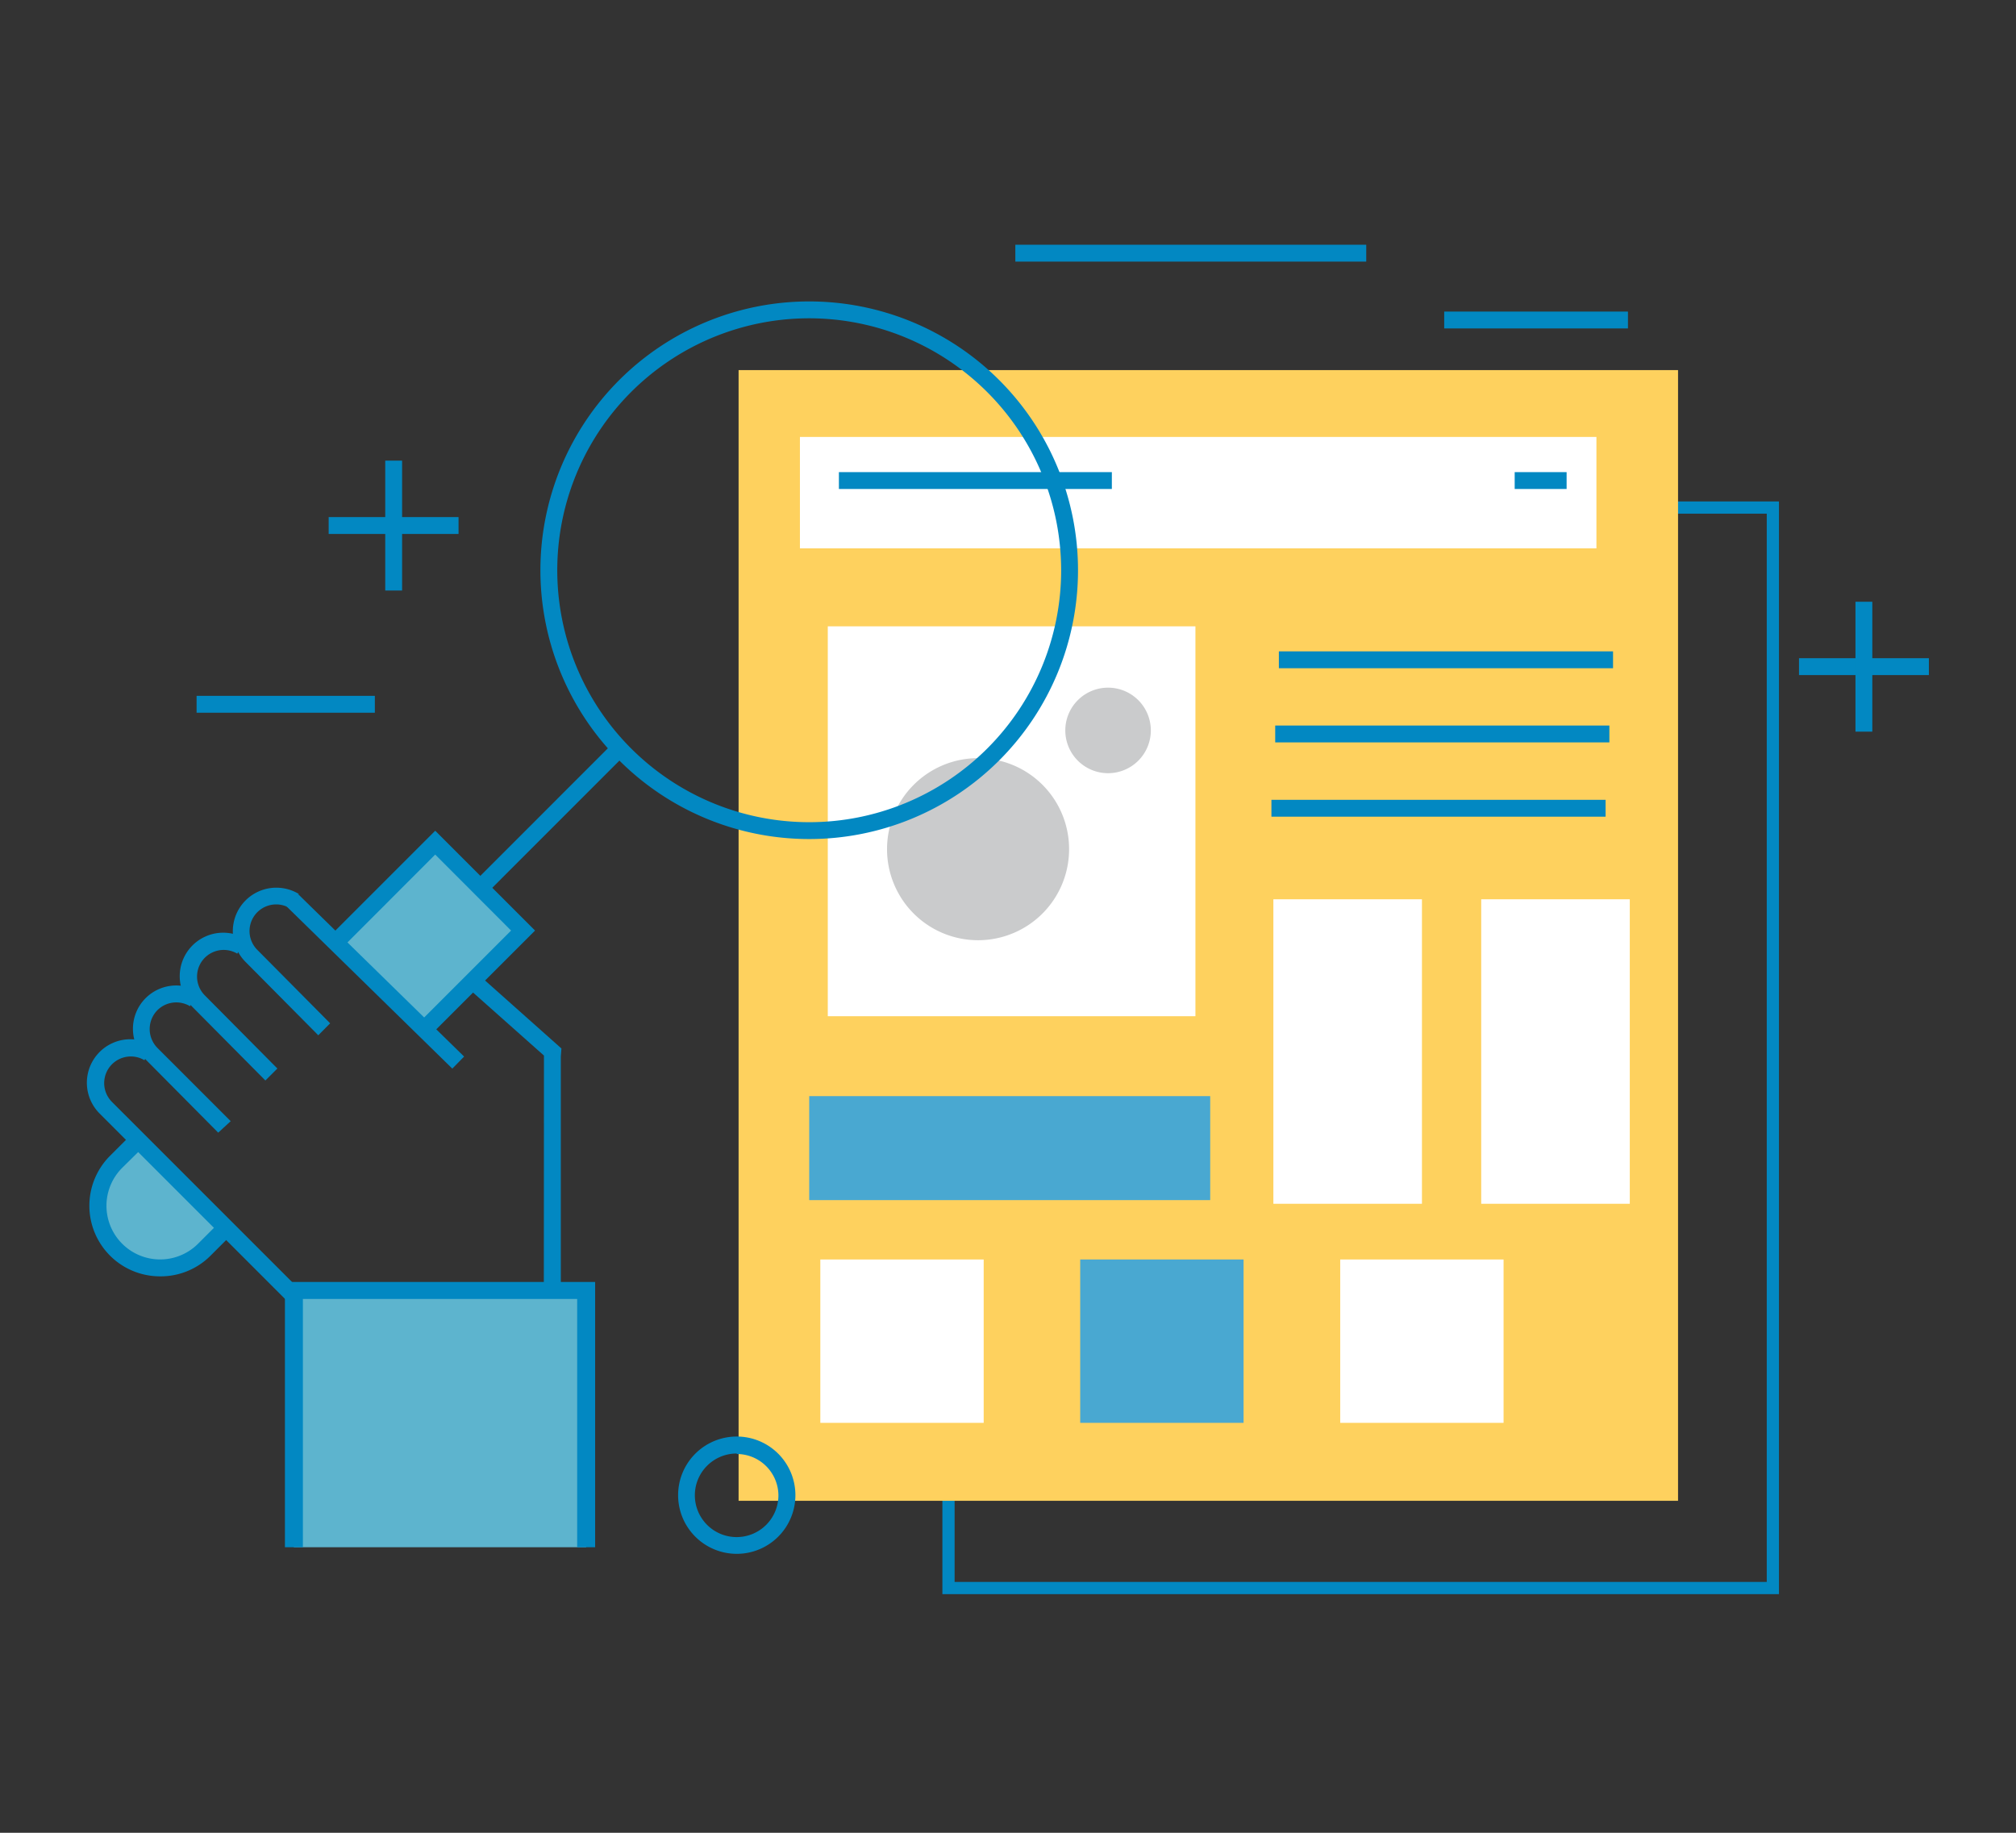 <svg xmlns="http://www.w3.org/2000/svg" viewBox="0 0 165 150"><rect x="0" y="0" width="165" height="150" fill="#333333" stroke="none"/><defs><style>.cls-1{fill:none;stroke:#0288c2;stroke-miterlimit:10;}.cls-2{fill:#fed15e;}.cls-3{fill:#fff;}.cls-4{fill:#0288c2;}.cls-5{fill:#49a8d1;}.cls-6{fill:#cacbcc;}.cls-7{fill:#5db4ce;}</style></defs><title>Icon 1</title><g id="Innovations"><rect class="cls-1" x="77.63" y="41.54" width="67.47" height="88.43"/><rect class="cls-2" x="60.45" y="30.29" width="76.89" height="92.54"/><rect class="cls-3" x="65.47" y="35.76" width="65.19" height="9.12"/><rect class="cls-3" x="67.75" y="51.26" width="30.09" height="31.91"/><rect class="cls-4" x="104.67" y="53.31" width="27.35" height="1.38"/><rect class="cls-4" x="104.37" y="59.38" width="27.35" height="1.38"/><rect class="cls-4" x="104.06" y="65.46" width="27.35" height="1.38"/><rect class="cls-4" x="68.66" y="38.64" width="22.34" height="1.38"/><rect class="cls-3" x="104.22" y="73.6" width="12.16" height="24.92"/><rect class="cls-3" x="121.23" y="73.6" width="12.16" height="24.92"/><rect class="cls-5" x="66.23" y="89.71" width="32.82" height="8.51"/><path class="cls-6" d="M87.5,69.5a7.45,7.45,0,1,1-7.44-7.45A7.44,7.44,0,0,1,87.5,69.5Z"/><path class="cls-6" d="M94.19,59.77a3.5,3.5,0,1,1-3.5-3.49A3.5,3.5,0,0,1,94.19,59.77Z"/><rect class="cls-4" x="123.97" y="38.64" width="4.25" height="1.38"/><rect class="cls-3" x="67.14" y="103.08" width="13.37" height="13.37"/><rect class="cls-5" x="88.41" y="103.08" width="13.37" height="13.37"/><rect class="cls-3" x="109.69" y="103.08" width="13.37" height="13.37"/><polygon class="cls-7" points="27.56 77.03 35.62 68.97 42.81 76.16 34.6 84.37 27.56 77.03"/><polygon class="cls-4" points="35.09 84.86 34.11 83.88 41.83 76.16 35.62 69.94 28.05 77.52 27.07 76.54 35.62 67.99 43.79 76.16 35.09 84.86"/><path class="cls-7" d="M18.08,100.89l-1.39,1.39a5.08,5.08,0,0,1-7.19,0h0a5.08,5.08,0,0,1,0-7.19L11,93.57Z"/><path class="cls-4" d="M13.09,104.46A5.78,5.78,0,0,1,9,94.6l1.52-1.52,1,1L10,95.58a4.39,4.39,0,1,0,6.21,6.21l1.39-1.39,1,1-1.39,1.39A5.76,5.76,0,0,1,13.09,104.46Z"/><rect class="cls-4" x="37.41" y="66.14" width="15.47" height="1.38" transform="translate(-34.04 51.51) rotate(-45.01)"/><path class="cls-4" d="M66.23,68.67a22,22,0,1,1,22-22A22,22,0,0,1,66.23,68.67Zm0-42.62A20.62,20.62,0,1,0,86.85,46.67,20.64,20.64,0,0,0,66.23,26.05Z"/><rect class="cls-7" x="24.05" y="105.62" width="23.92" height="21.01"/><polygon class="cls-4" points="48.71 126.63 47.24 126.63 47.24 106.31 24.79 106.31 24.79 126.63 23.32 126.63 23.32 104.92 48.71 104.92 48.71 126.63"/><path class="cls-4" d="M26.05,84.73l-5.95-6a3.56,3.56,0,0,1,4.35-5.57l-.71,1.18a2.18,2.18,0,0,0-2.67,3.41l5.95,6Z"/><path class="cls-4" d="M21.72,88.43l-5.95-6a3.56,3.56,0,0,1,4.36-5.57l-.71,1.19a2.18,2.18,0,0,0-2.67,3.4l5.95,6Z"/><path class="cls-4" d="M17.86,92.7l-5.95-6a3.55,3.55,0,0,1,0-5,3.55,3.55,0,0,1,4.36-.53l-.72,1.18a2.19,2.19,0,0,0-2.67.33,2.2,2.2,0,0,0,0,3.08l6,6Z"/><path class="cls-4" d="M23.7,106.68,8.17,91.15a3.56,3.56,0,0,1,4.36-5.57l-.71,1.19a2.18,2.18,0,0,0-2.67,3.4L24.68,105.7Z"/><rect class="cls-4" x="30.03" y="70.85" width="1.38" height="18.97" transform="translate(-48.18 46.1) rotate(-45.62)"/><polygon class="cls-4" points="45.9 105.9 44.51 105.9 44.52 86.39 38.23 80.8 39.22 79.82 45.95 85.81 45.9 86.48 45.9 105.9"/><rect class="cls-4" x="147.24" y="53.87" width="10.63" height="1.38"/><rect class="cls-4" x="151.86" y="49.25" width="1.38" height="10.63"/><rect class="cls-4" x="26.9" y="42.32" width="10.63" height="1.38"/><rect class="cls-4" x="31.53" y="37.7" width="1.38" height="10.63"/><path class="cls-4" d="M60.3,127.17a4.8,4.8,0,1,1,4.8-4.8A4.8,4.8,0,0,1,60.3,127.17Zm0-8.21a3.42,3.42,0,1,0,3.41,3.41A3.41,3.41,0,0,0,60.3,119Z"/><rect class="cls-4" x="83.1" y="20.03" width="28.72" height="1.38"/><rect class="cls-4" x="118.2" y="25.5" width="15.04" height="1.38"/><rect class="cls-4" x="16.09" y="56.95" width="14.59" height="1.38"/></g></svg>